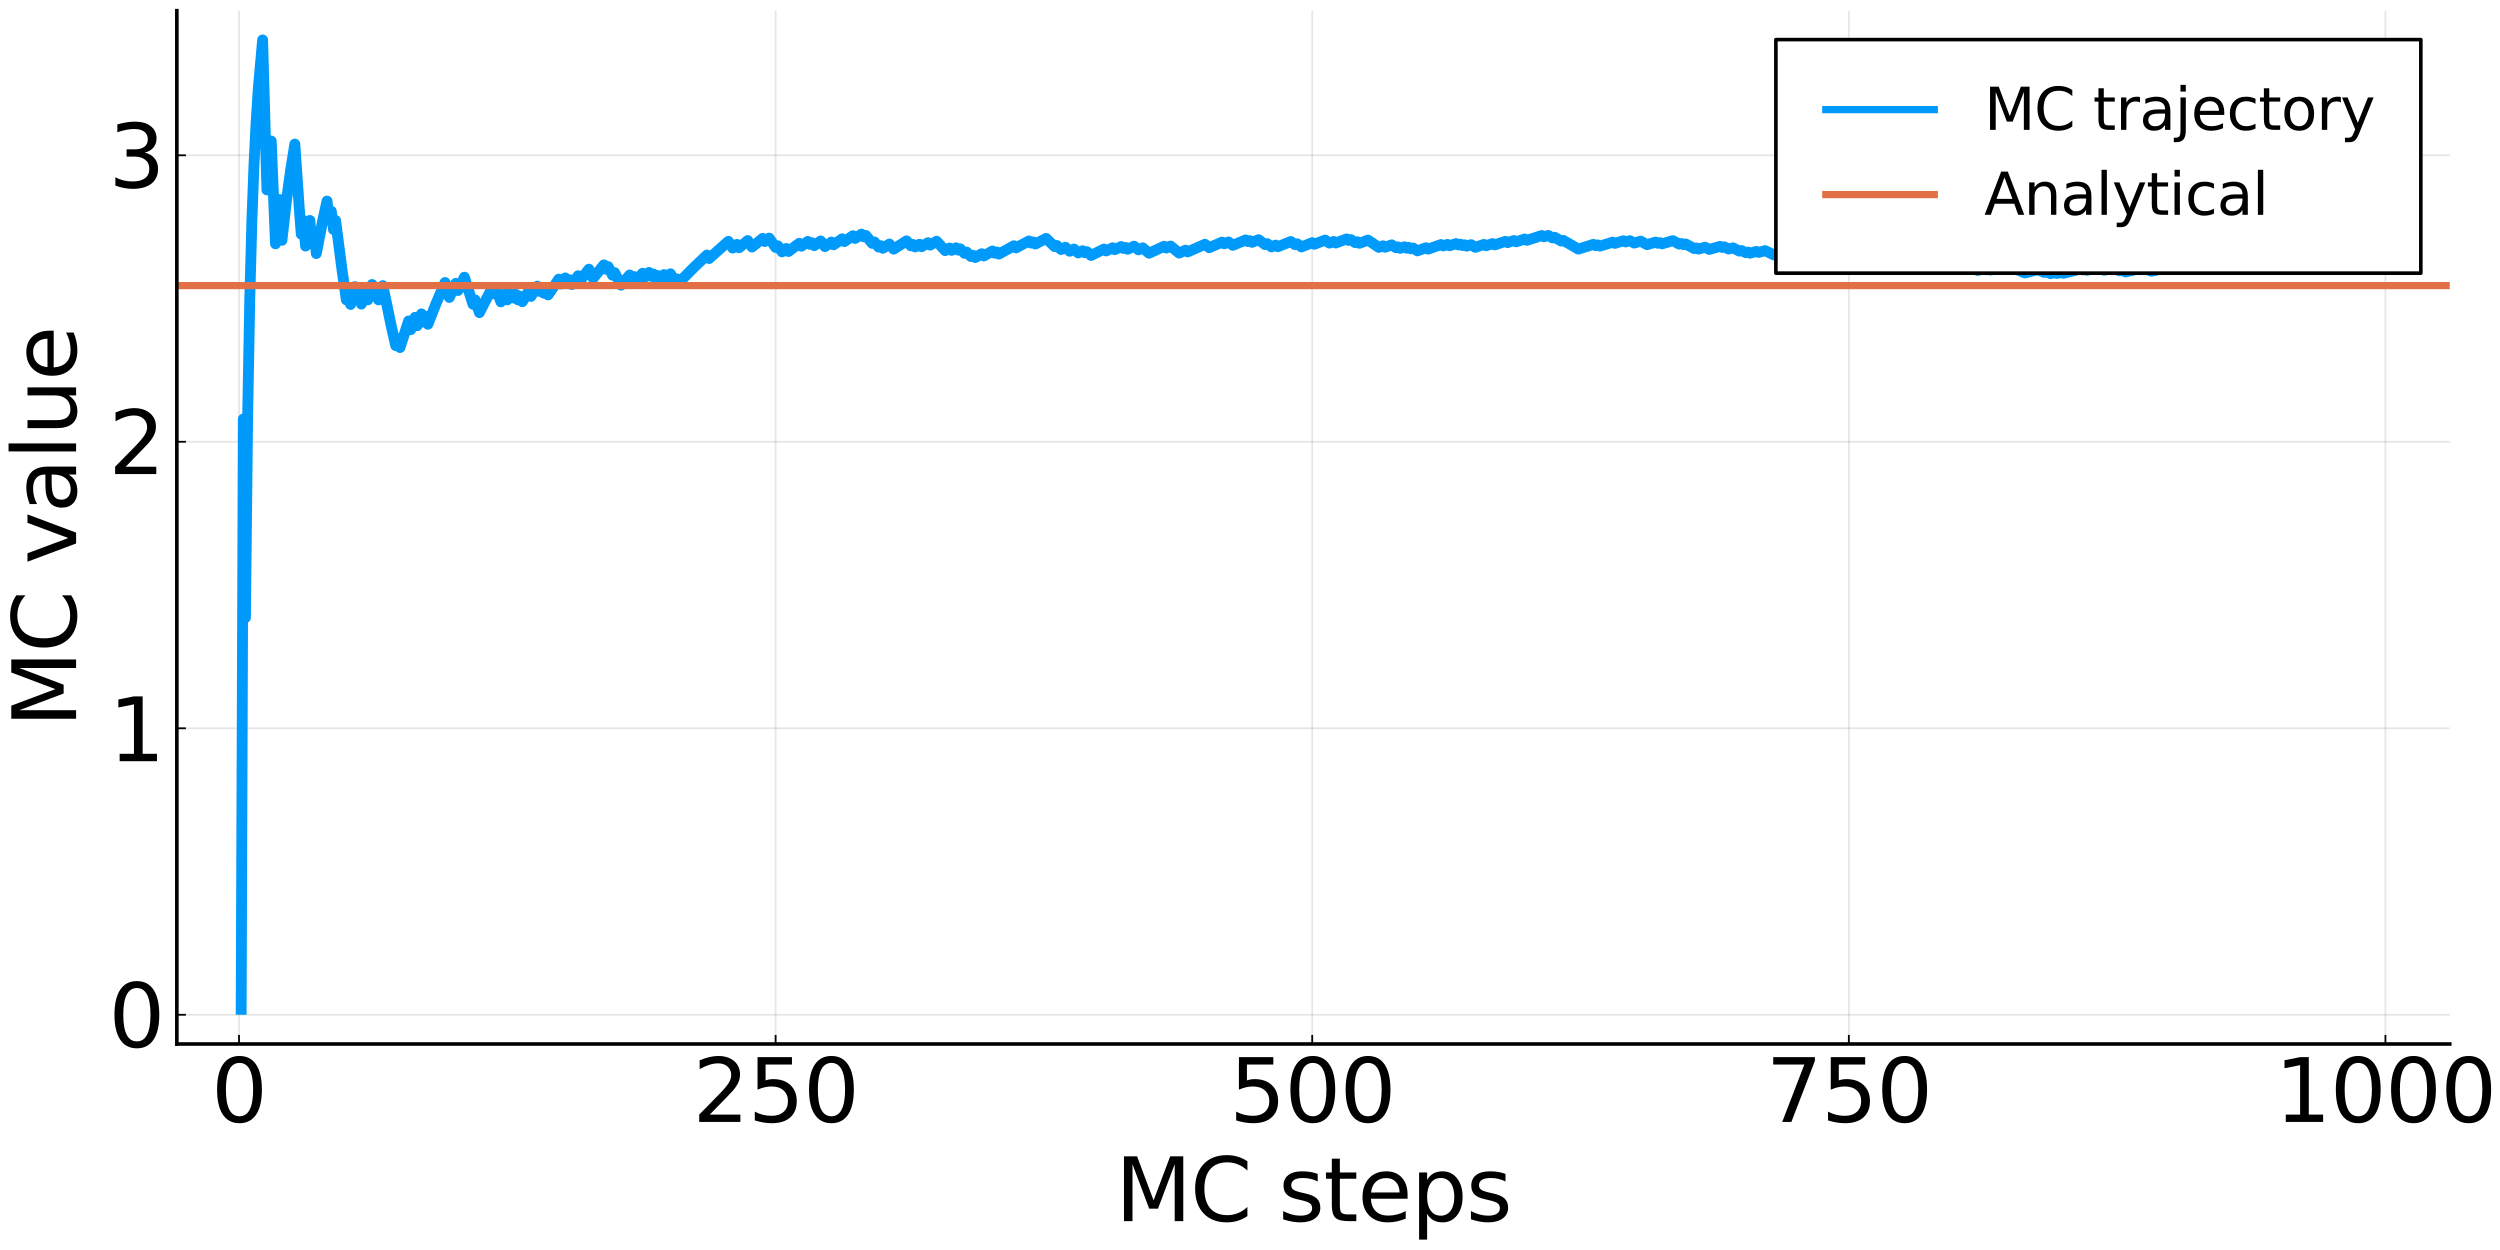 <?xml version="1.0" encoding="utf-8" standalone="no"?>
<!DOCTYPE svg PUBLIC "-//W3C//DTD SVG 1.1//EN"
  "http://www.w3.org/Graphics/SVG/1.1/DTD/svg11.dtd">
<svg xmlns:xlink="http://www.w3.org/1999/xlink" width="691.2pt" height="345.6pt" viewBox="0 0 691.2 345.6" xmlns="http://www.w3.org/2000/svg" version="1.1">
 <defs>
  <style type="text/css">*{stroke-linejoin: round; stroke-linecap: butt}</style>
 </defs>
 <g id="figure_1">
  <g id="patch_1">
   <path d="M 0 345.6 
L 691.2 345.6 
L 691.2 0 
L 0 0 
z
" style="fill: #ffffff"/>
  </g>
  <g id="axes_1">
   <g id="patch_2">
    <path d="M 48.89 288.647 
L 677.311 288.647 
L 677.311 2.953 
L 48.89 2.953 
z
" style="fill: #ffffff"/>
   </g>
   <g id="matplotlib.axis_1">
    <g id="xtick_1">
     <g id="line2d_1">
      <path d="M 66.082 288.647 
L 66.082 2.953 
" clip-path="url(#p43c8af22f7)" style="fill: none; stroke: #000000; stroke-opacity: 0.1; stroke-width: 0.5; stroke-linecap: square"/>
     </g>
     <g id="line2d_2">
      <defs>
       <path id="mfe2bfd192e" d="M 0 0 
L 0 -2.5 
" style="stroke: #000000; stroke-width: 0.5"/>
      </defs>
      <g>
       <use xlink:href="#mfe2bfd192e" x="66.082" y="288.647" style="stroke: #000000; stroke-width: 0.5"/>
      </g>
     </g>
     <g id="text_1">
      <!-- $0$ -->
      <g transform="translate(58.402 310.383)scale(0.24 -0.24)">
       <defs>
        <path id="DejaVuSans-30" d="M 2034 4250 
Q 1547 4250 1301 3770 
Q 1056 3291 1056 2328 
Q 1056 1369 1301 889 
Q 1547 409 2034 409 
Q 2525 409 2770 889 
Q 3016 1369 3016 2328 
Q 3016 3291 2770 3770 
Q 2525 4250 2034 4250 
z
M 2034 4750 
Q 2819 4750 3233 4129 
Q 3647 3509 3647 2328 
Q 3647 1150 3233 529 
Q 2819 -91 2034 -91 
Q 1250 -91 836 529 
Q 422 1150 422 2328 
Q 422 3509 836 4129 
Q 1250 4750 2034 4750 
z
" transform="scale(0.016)"/>
       </defs>
       <use xlink:href="#DejaVuSans-30" transform="translate(0 0.781)"/>
      </g>
     </g>
    </g>
    <g id="xtick_2">
     <g id="line2d_3">
      <path d="M 214.443 288.647 
L 214.443 2.953 
" clip-path="url(#p43c8af22f7)" style="fill: none; stroke: #000000; stroke-opacity: 0.1; stroke-width: 0.5; stroke-linecap: square"/>
     </g>
     <g id="line2d_4">
      <g>
       <use xlink:href="#mfe2bfd192e" x="214.443" y="288.647" style="stroke: #000000; stroke-width: 0.5"/>
      </g>
     </g>
     <g id="text_2">
      <!-- $250$ -->
      <g transform="translate(191.523 310.383)scale(0.24 -0.24)">
       <defs>
        <path id="DejaVuSans-32" d="M 1228 531 
L 3431 531 
L 3431 0 
L 469 0 
L 469 531 
Q 828 903 1448 1529 
Q 2069 2156 2228 2338 
Q 2531 2678 2651 2914 
Q 2772 3150 2772 3378 
Q 2772 3750 2511 3984 
Q 2250 4219 1831 4219 
Q 1534 4219 1204 4116 
Q 875 4013 500 3803 
L 500 4441 
Q 881 4594 1212 4672 
Q 1544 4750 1819 4750 
Q 2544 4750 2975 4387 
Q 3406 4025 3406 3419 
Q 3406 3131 3298 2873 
Q 3191 2616 2906 2266 
Q 2828 2175 2409 1742 
Q 1991 1309 1228 531 
z
" transform="scale(0.016)"/>
        <path id="DejaVuSans-35" d="M 691 4666 
L 3169 4666 
L 3169 4134 
L 1269 4134 
L 1269 2991 
Q 1406 3038 1543 3061 
Q 1681 3084 1819 3084 
Q 2600 3084 3056 2656 
Q 3513 2228 3513 1497 
Q 3513 744 3044 326 
Q 2575 -91 1722 -91 
Q 1428 -91 1123 -41 
Q 819 9 494 109 
L 494 744 
Q 775 591 1075 516 
Q 1375 441 1709 441 
Q 2250 441 2565 725 
Q 2881 1009 2881 1497 
Q 2881 1984 2565 2268 
Q 2250 2553 1709 2553 
Q 1456 2553 1204 2497 
Q 953 2441 691 2322 
L 691 4666 
z
" transform="scale(0.016)"/>
       </defs>
       <use xlink:href="#DejaVuSans-32" transform="translate(0 0.781)"/>
       <use xlink:href="#DejaVuSans-35" transform="translate(63.623 0.781)"/>
       <use xlink:href="#DejaVuSans-30" transform="translate(127.246 0.781)"/>
      </g>
     </g>
    </g>
    <g id="xtick_3">
     <g id="line2d_5">
      <path d="M 362.804 288.647 
L 362.804 2.953 
" clip-path="url(#p43c8af22f7)" style="fill: none; stroke: #000000; stroke-opacity: 0.1; stroke-width: 0.5; stroke-linecap: square"/>
     </g>
     <g id="line2d_6">
      <g>
       <use xlink:href="#mfe2bfd192e" x="362.804" y="288.647" style="stroke: #000000; stroke-width: 0.5"/>
      </g>
     </g>
     <g id="text_3">
      <!-- $500$ -->
      <g transform="translate(339.884 310.383)scale(0.24 -0.24)">
       <use xlink:href="#DejaVuSans-35" transform="translate(0 0.781)"/>
       <use xlink:href="#DejaVuSans-30" transform="translate(63.623 0.781)"/>
       <use xlink:href="#DejaVuSans-30" transform="translate(127.246 0.781)"/>
      </g>
     </g>
    </g>
    <g id="xtick_4">
     <g id="line2d_7">
      <path d="M 511.165 288.647 
L 511.165 2.953 
" clip-path="url(#p43c8af22f7)" style="fill: none; stroke: #000000; stroke-opacity: 0.1; stroke-width: 0.5; stroke-linecap: square"/>
     </g>
     <g id="line2d_8">
      <g>
       <use xlink:href="#mfe2bfd192e" x="511.165" y="288.647" style="stroke: #000000; stroke-width: 0.5"/>
      </g>
     </g>
     <g id="text_4">
      <!-- $750$ -->
      <g transform="translate(488.245 310.383)scale(0.24 -0.24)">
       <defs>
        <path id="DejaVuSans-37" d="M 525 4666 
L 3525 4666 
L 3525 4397 
L 1831 0 
L 1172 0 
L 2766 4134 
L 525 4134 
L 525 4666 
z
" transform="scale(0.016)"/>
       </defs>
       <use xlink:href="#DejaVuSans-37" transform="translate(0 0.781)"/>
       <use xlink:href="#DejaVuSans-35" transform="translate(63.623 0.781)"/>
       <use xlink:href="#DejaVuSans-30" transform="translate(127.246 0.781)"/>
      </g>
     </g>
    </g>
    <g id="xtick_5">
     <g id="line2d_9">
      <path d="M 659.526 288.647 
L 659.526 2.953 
" clip-path="url(#p43c8af22f7)" style="fill: none; stroke: #000000; stroke-opacity: 0.1; stroke-width: 0.5; stroke-linecap: square"/>
     </g>
     <g id="line2d_10">
      <g>
       <use xlink:href="#mfe2bfd192e" x="659.526" y="288.647" style="stroke: #000000; stroke-width: 0.5"/>
      </g>
     </g>
     <g id="text_5">
      <!-- $1000$ -->
      <g transform="translate(628.926 310.383)scale(0.24 -0.24)">
       <defs>
        <path id="DejaVuSans-31" d="M 794 531 
L 1825 531 
L 1825 4091 
L 703 3866 
L 703 4441 
L 1819 4666 
L 2450 4666 
L 2450 531 
L 3481 531 
L 3481 0 
L 794 0 
L 794 531 
z
" transform="scale(0.016)"/>
       </defs>
       <use xlink:href="#DejaVuSans-31" transform="translate(0 0.781)"/>
       <use xlink:href="#DejaVuSans-30" transform="translate(63.623 0.781)"/>
       <use xlink:href="#DejaVuSans-30" transform="translate(127.246 0.781)"/>
       <use xlink:href="#DejaVuSans-30" transform="translate(190.869 0.781)"/>
      </g>
     </g>
    </g>
    <g id="text_6">
     <!-- MC steps -->
     <g transform="translate(308.345 337.611)scale(0.24 -0.24)">
      <defs>
       <path id="DejaVuSans-4d" d="M 628 4666 
L 1569 4666 
L 2759 1491 
L 3956 4666 
L 4897 4666 
L 4897 0 
L 4281 0 
L 4281 4097 
L 3078 897 
L 2444 897 
L 1241 4097 
L 1241 0 
L 628 0 
L 628 4666 
z
" transform="scale(0.016)"/>
       <path id="DejaVuSans-43" d="M 4122 4306 
L 4122 3641 
Q 3803 3938 3442 4084 
Q 3081 4231 2675 4231 
Q 1875 4231 1450 3742 
Q 1025 3253 1025 2328 
Q 1025 1406 1450 917 
Q 1875 428 2675 428 
Q 3081 428 3442 575 
Q 3803 722 4122 1019 
L 4122 359 
Q 3791 134 3420 21 
Q 3050 -91 2638 -91 
Q 1578 -91 968 557 
Q 359 1206 359 2328 
Q 359 3453 968 4101 
Q 1578 4750 2638 4750 
Q 3056 4750 3426 4639 
Q 3797 4528 4122 4306 
z
" transform="scale(0.016)"/>
       <path id="DejaVuSans-20" transform="scale(0.016)"/>
       <path id="DejaVuSans-73" d="M 2834 3397 
L 2834 2853 
Q 2591 2978 2328 3040 
Q 2066 3103 1784 3103 
Q 1356 3103 1142 2972 
Q 928 2841 928 2578 
Q 928 2378 1081 2264 
Q 1234 2150 1697 2047 
L 1894 2003 
Q 2506 1872 2764 1633 
Q 3022 1394 3022 966 
Q 3022 478 2636 193 
Q 2250 -91 1575 -91 
Q 1294 -91 989 -36 
Q 684 19 347 128 
L 347 722 
Q 666 556 975 473 
Q 1284 391 1588 391 
Q 1994 391 2212 530 
Q 2431 669 2431 922 
Q 2431 1156 2273 1281 
Q 2116 1406 1581 1522 
L 1381 1569 
Q 847 1681 609 1914 
Q 372 2147 372 2553 
Q 372 3047 722 3315 
Q 1072 3584 1716 3584 
Q 2034 3584 2315 3537 
Q 2597 3491 2834 3397 
z
" transform="scale(0.016)"/>
       <path id="DejaVuSans-74" d="M 1172 4494 
L 1172 3500 
L 2356 3500 
L 2356 3053 
L 1172 3053 
L 1172 1153 
Q 1172 725 1289 603 
Q 1406 481 1766 481 
L 2356 481 
L 2356 0 
L 1766 0 
Q 1100 0 847 248 
Q 594 497 594 1153 
L 594 3053 
L 172 3053 
L 172 3500 
L 594 3500 
L 594 4494 
L 1172 4494 
z
" transform="scale(0.016)"/>
       <path id="DejaVuSans-65" d="M 3597 1894 
L 3597 1613 
L 953 1613 
Q 991 1019 1311 708 
Q 1631 397 2203 397 
Q 2534 397 2845 478 
Q 3156 559 3463 722 
L 3463 178 
Q 3153 47 2828 -22 
Q 2503 -91 2169 -91 
Q 1331 -91 842 396 
Q 353 884 353 1716 
Q 353 2575 817 3079 
Q 1281 3584 2069 3584 
Q 2775 3584 3186 3129 
Q 3597 2675 3597 1894 
z
M 3022 2063 
Q 3016 2534 2758 2815 
Q 2500 3097 2075 3097 
Q 1594 3097 1305 2825 
Q 1016 2553 972 2059 
L 3022 2063 
z
" transform="scale(0.016)"/>
       <path id="DejaVuSans-70" d="M 1159 525 
L 1159 -1331 
L 581 -1331 
L 581 3500 
L 1159 3500 
L 1159 2969 
Q 1341 3281 1617 3432 
Q 1894 3584 2278 3584 
Q 2916 3584 3314 3078 
Q 3713 2572 3713 1747 
Q 3713 922 3314 415 
Q 2916 -91 2278 -91 
Q 1894 -91 1617 61 
Q 1341 213 1159 525 
z
M 3116 1747 
Q 3116 2381 2855 2742 
Q 2594 3103 2138 3103 
Q 1681 3103 1420 2742 
Q 1159 2381 1159 1747 
Q 1159 1113 1420 752 
Q 1681 391 2138 391 
Q 2594 391 2855 752 
Q 3116 1113 3116 1747 
z
" transform="scale(0.016)"/>
      </defs>
      <use xlink:href="#DejaVuSans-4d"/>
      <use xlink:href="#DejaVuSans-43" x="86.279"/>
      <use xlink:href="#DejaVuSans-20" x="156.104"/>
      <use xlink:href="#DejaVuSans-73" x="187.891"/>
      <use xlink:href="#DejaVuSans-74" x="239.99"/>
      <use xlink:href="#DejaVuSans-65" x="279.199"/>
      <use xlink:href="#DejaVuSans-70" x="340.723"/>
      <use xlink:href="#DejaVuSans-73" x="404.199"/>
     </g>
    </g>
   </g>
   <g id="matplotlib.axis_2">
    <g id="ytick_1">
     <g id="line2d_11">
      <path d="M 48.89 280.562 
L 677.311 280.562 
" clip-path="url(#p43c8af22f7)" style="fill: none; stroke: #000000; stroke-opacity: 0.1; stroke-width: 0.5; stroke-linecap: square"/>
     </g>
     <g id="line2d_12">
      <defs>
       <path id="ma77772de84" d="M 0 0 
L 2.5 0 
" style="stroke: #000000; stroke-width: 0.5"/>
      </defs>
      <g>
       <use xlink:href="#ma77772de84" x="48.89" y="280.562" style="stroke: #000000; stroke-width: 0.5"/>
      </g>
     </g>
     <g id="text_7">
      <!-- $0$ -->
      <g transform="translate(30.03 289.68)scale(0.24 -0.24)">
       <use xlink:href="#DejaVuSans-30" transform="translate(0 0.781)"/>
      </g>
     </g>
    </g>
    <g id="ytick_2">
     <g id="line2d_13">
      <path d="M 48.89 201.353 
L 677.311 201.353 
" clip-path="url(#p43c8af22f7)" style="fill: none; stroke: #000000; stroke-opacity: 0.1; stroke-width: 0.5; stroke-linecap: square"/>
     </g>
     <g id="line2d_14">
      <g>
       <use xlink:href="#ma77772de84" x="48.89" y="201.353" style="stroke: #000000; stroke-width: 0.5"/>
      </g>
     </g>
     <g id="text_8">
      <!-- $1$ -->
      <g transform="translate(30.03 210.472)scale(0.24 -0.24)">
       <use xlink:href="#DejaVuSans-31" transform="translate(0 0.094)"/>
      </g>
     </g>
    </g>
    <g id="ytick_3">
     <g id="line2d_15">
      <path d="M 48.89 122.145 
L 677.311 122.145 
" clip-path="url(#p43c8af22f7)" style="fill: none; stroke: #000000; stroke-opacity: 0.1; stroke-width: 0.5; stroke-linecap: square"/>
     </g>
     <g id="line2d_16">
      <g>
       <use xlink:href="#ma77772de84" x="48.89" y="122.145" style="stroke: #000000; stroke-width: 0.5"/>
      </g>
     </g>
     <g id="text_9">
      <!-- $2$ -->
      <g transform="translate(30.03 131.264)scale(0.24 -0.24)">
       <use xlink:href="#DejaVuSans-32" transform="translate(0 0.781)"/>
      </g>
     </g>
    </g>
    <g id="ytick_4">
     <g id="line2d_17">
      <path d="M 48.89 42.937 
L 677.311 42.937 
" clip-path="url(#p43c8af22f7)" style="fill: none; stroke: #000000; stroke-opacity: 0.1; stroke-width: 0.5; stroke-linecap: square"/>
     </g>
     <g id="line2d_18">
      <g>
       <use xlink:href="#ma77772de84" x="48.89" y="42.937" style="stroke: #000000; stroke-width: 0.5"/>
      </g>
     </g>
     <g id="text_10">
      <!-- $3$ -->
      <g transform="translate(30.03 52.055)scale(0.24 -0.24)">
       <defs>
        <path id="DejaVuSans-33" d="M 2597 2516 
Q 3050 2419 3304 2112 
Q 3559 1806 3559 1356 
Q 3559 666 3084 287 
Q 2609 -91 1734 -91 
Q 1441 -91 1130 -33 
Q 819 25 488 141 
L 488 750 
Q 750 597 1062 519 
Q 1375 441 1716 441 
Q 2309 441 2620 675 
Q 2931 909 2931 1356 
Q 2931 1769 2642 2001 
Q 2353 2234 1838 2234 
L 1294 2234 
L 1294 2753 
L 1863 2753 
Q 2328 2753 2575 2939 
Q 2822 3125 2822 3475 
Q 2822 3834 2567 4026 
Q 2313 4219 1838 4219 
Q 1578 4219 1281 4162 
Q 984 4106 628 3988 
L 628 4550 
Q 988 4650 1302 4700 
Q 1616 4750 1894 4750 
Q 2613 4750 3031 4423 
Q 3450 4097 3450 3541 
Q 3450 3153 3228 2886 
Q 3006 2619 2597 2516 
z
" transform="scale(0.016)"/>
       </defs>
       <use xlink:href="#DejaVuSans-33" transform="translate(0 0.781)"/>
      </g>
     </g>
    </g>
    <g id="text_11">
     <!-- MC value -->
     <g transform="translate(21.039 201.126)rotate(-90)scale(0.24 -0.24)">
      <defs>
       <path id="DejaVuSans-76" d="M 191 3500 
L 800 3500 
L 1894 563 
L 2988 3500 
L 3597 3500 
L 2284 0 
L 1503 0 
L 191 3500 
z
" transform="scale(0.016)"/>
       <path id="DejaVuSans-61" d="M 2194 1759 
Q 1497 1759 1228 1600 
Q 959 1441 959 1056 
Q 959 750 1161 570 
Q 1363 391 1709 391 
Q 2188 391 2477 730 
Q 2766 1069 2766 1631 
L 2766 1759 
L 2194 1759 
z
M 3341 1997 
L 3341 0 
L 2766 0 
L 2766 531 
Q 2569 213 2275 61 
Q 1981 -91 1556 -91 
Q 1019 -91 701 211 
Q 384 513 384 1019 
Q 384 1609 779 1909 
Q 1175 2209 1959 2209 
L 2766 2209 
L 2766 2266 
Q 2766 2663 2505 2880 
Q 2244 3097 1772 3097 
Q 1472 3097 1187 3025 
Q 903 2953 641 2809 
L 641 3341 
Q 956 3463 1253 3523 
Q 1550 3584 1831 3584 
Q 2591 3584 2966 3190 
Q 3341 2797 3341 1997 
z
" transform="scale(0.016)"/>
       <path id="DejaVuSans-6c" d="M 603 4863 
L 1178 4863 
L 1178 0 
L 603 0 
L 603 4863 
z
" transform="scale(0.016)"/>
       <path id="DejaVuSans-75" d="M 544 1381 
L 544 3500 
L 1119 3500 
L 1119 1403 
Q 1119 906 1312 657 
Q 1506 409 1894 409 
Q 2359 409 2629 706 
Q 2900 1003 2900 1516 
L 2900 3500 
L 3475 3500 
L 3475 0 
L 2900 0 
L 2900 538 
Q 2691 219 2414 64 
Q 2138 -91 1772 -91 
Q 1169 -91 856 284 
Q 544 659 544 1381 
z
M 1991 3584 
L 1991 3584 
z
" transform="scale(0.016)"/>
      </defs>
      <use xlink:href="#DejaVuSans-4d"/>
      <use xlink:href="#DejaVuSans-43" x="86.279"/>
      <use xlink:href="#DejaVuSans-20" x="156.104"/>
      <use xlink:href="#DejaVuSans-76" x="187.891"/>
      <use xlink:href="#DejaVuSans-61" x="247.07"/>
      <use xlink:href="#DejaVuSans-6c" x="308.35"/>
      <use xlink:href="#DejaVuSans-75" x="336.133"/>
      <use xlink:href="#DejaVuSans-65" x="399.512"/>
     </g>
    </g>
   </g>
   <g id="line2d_19">
    <path d="M 66.676 280.562 
L 67.269 115.853 
L 67.863 170.756 
L 68.456 115.853 
L 69.05 82.911 
L 69.643 60.95 
L 70.236 45.264 
L 70.83 33.499 
L 71.423 24.348 
L 72.61 11.038 
L 73.797 52.504 
L 74.984 38.989 
L 76.171 67.409 
L 77.358 55.171 
L 77.951 66.44 
L 79.138 55.959 
L 80.325 47.224 
L 81.512 39.834 
L 82.699 57.029 
L 83.292 64.737 
L 83.886 60.95 
L 84.479 68.034 
L 85.666 60.95 
L 86.259 67.409 
L 86.853 64.087 
L 87.446 70.101 
L 89.227 60.95 
L 90.414 55.594 
L 91.007 60.95 
L 91.6 58.397 
L 92.194 63.446 
L 92.787 60.95 
L 94.568 74.676 
L 95.754 82.911 
L 96.348 80.328 
L 96.941 84.178 
L 98.128 79.251 
L 98.722 82.911 
L 99.315 80.558 
L 99.909 84.067 
L 101.095 79.561 
L 101.689 82.911 
L 102.876 78.661 
L 103.469 81.866 
L 104.063 79.823 
L 104.656 82.911 
L 105.843 78.978 
L 108.217 90.335 
L 109.404 95.546 
L 109.997 93.595 
L 110.591 96.088 
L 112.964 88.749 
L 113.558 91.147 
L 114.745 87.732 
L 115.338 90.055 
L 116.525 86.787 
L 117.118 89.04 
L 117.712 87.455 
L 118.305 89.649 
L 120.679 83.627 
L 123.053 78.107 
L 124.24 82.239 
L 126.02 78.345 
L 126.614 80.328 
L 128.394 76.637 
L 130.768 84.12 
L 131.361 82.911 
L 132.548 86.441 
L 135.515 80.659 
L 136.109 79.561 
L 136.702 81.25 
L 137.296 80.166 
L 138.482 83.451 
L 139.669 81.317 
L 140.263 82.911 
L 141.45 80.836 
L 142.043 82.397 
L 142.637 81.379 
L 143.23 82.911 
L 143.823 81.905 
L 144.417 83.41 
L 146.197 80.471 
L 146.791 81.942 
L 148.571 79.119 
L 149.164 80.558 
L 149.758 79.64 
L 150.351 81.055 
L 150.945 80.147 
L 151.538 81.539 
L 154.505 77.163 
L 155.099 78.519 
L 156.286 76.843 
L 156.879 78.175 
L 157.473 77.35 
L 158.066 78.661 
L 159.846 76.24 
L 160.44 77.525 
L 162.814 74.423 
L 164.001 76.922 
L 166.968 73.223 
L 167.561 74.435 
L 168.155 73.718 
L 169.342 76.096 
L 169.935 75.382 
L 171.715 78.84 
L 174.089 76.033 
L 174.683 77.151 
L 175.276 76.466 
L 175.869 77.569 
L 177.65 75.552 
L 178.243 76.637 
L 179.43 75.323 
L 180.023 76.392 
L 180.617 75.743 
L 181.21 76.798 
L 181.804 76.154 
L 182.397 77.197 
L 183.584 75.924 
L 184.178 76.952 
L 185.364 75.7 
L 186.551 77.718 
L 187.145 77.098 
L 187.738 78.091 
L 191.892 73.899 
L 195.453 70.52 
L 196.046 71.479 
L 200.794 67.239 
L 201.387 66.729 
L 202.574 68.589 
L 203.761 67.576 
L 204.355 68.49 
L 206.728 66.51 
L 207.915 68.301 
L 210.883 65.9 
L 211.476 66.777 
L 212.663 65.84 
L 214.443 68.417 
L 215.037 67.95 
L 216.224 69.63 
L 217.41 68.701 
L 218.004 69.529 
L 220.971 67.261 
L 221.565 68.075 
L 223.345 66.751 
L 223.938 67.555 
L 224.532 67.119 
L 225.125 67.915 
L 226.906 66.623 
L 228.092 68.19 
L 229.873 66.918 
L 230.466 67.689 
L 232.84 66.03 
L 233.433 66.791 
L 235.807 65.173 
L 236.401 65.924 
L 238.181 64.737 
L 238.774 65.478 
L 239.368 65.087 
L 241.148 67.278 
L 241.742 66.886 
L 242.929 68.32 
L 243.522 67.928 
L 244.115 68.637 
L 245.896 67.473 
L 247.083 68.871 
L 250.643 66.599 
L 251.83 67.966 
L 252.424 67.594 
L 253.017 68.271 
L 254.204 67.532 
L 254.797 68.201 
L 256.578 67.107 
L 257.171 67.77 
L 258.952 66.694 
L 261.325 69.294 
L 262.512 68.58 
L 263.106 69.219 
L 264.292 68.512 
L 264.886 69.145 
L 265.479 68.793 
L 266.666 70.046 
L 267.26 69.696 
L 268.447 70.932 
L 269.04 70.582 
L 269.633 71.194 
L 271.414 70.154 
L 272.007 70.76 
L 274.381 69.397 
L 274.974 69.997 
L 275.568 69.66 
L 276.161 70.256 
L 280.315 67.946 
L 280.909 68.533 
L 284.47 66.619 
L 285.063 67.199 
L 285.656 66.886 
L 286.25 67.462 
L 289.217 65.915 
L 291.591 68.174 
L 292.184 67.867 
L 293.371 68.978 
L 294.558 68.366 
L 295.745 69.462 
L 296.932 68.854 
L 298.119 69.937 
L 299.306 69.332 
L 299.899 69.868 
L 300.493 69.568 
L 301.679 70.631 
L 305.24 68.852 
L 305.834 69.376 
L 307.614 68.504 
L 308.207 69.024 
L 309.988 68.164 
L 310.581 68.679 
L 311.175 68.395 
L 311.768 68.907 
L 313.548 68.06 
L 314.735 69.074 
L 315.922 68.514 
L 317.702 70.014 
L 321.857 68.084 
L 322.45 68.576 
L 323.637 68.034 
L 326.011 69.975 
L 327.791 69.167 
L 328.384 69.645 
L 333.132 67.538 
L 334.319 68.481 
L 337.88 66.944 
L 338.473 67.409 
L 339.66 66.905 
L 340.847 67.828 
L 344.407 66.335 
L 345.001 66.791 
L 345.594 66.545 
L 346.188 66.999 
L 347.968 66.267 
L 349.748 67.612 
L 350.342 67.369 
L 351.529 68.255 
L 352.716 67.77 
L 353.309 68.21 
L 356.87 66.777 
L 358.057 67.646 
L 358.65 67.409 
L 359.837 68.271 
L 362.804 67.099 
L 363.398 67.525 
L 366.365 66.375 
L 367.552 67.219 
L 368.739 66.763 
L 369.332 67.182 
L 372.299 66.057 
L 372.893 66.472 
L 373.486 66.25 
L 374.673 67.074 
L 375.266 66.851 
L 375.86 67.261 
L 378.234 66.378 
L 381.201 68.395 
L 382.388 67.955 
L 382.981 68.353 
L 384.762 67.698 
L 385.948 68.488 
L 386.542 68.271 
L 387.135 68.663 
L 388.322 68.23 
L 388.916 68.62 
L 389.509 68.405 
L 390.103 68.793 
L 390.696 68.578 
L 391.883 69.351 
L 394.257 68.496 
L 394.85 68.878 
L 398.411 67.617 
L 399.004 67.996 
L 400.191 67.581 
L 400.785 67.959 
L 402.565 67.341 
L 403.158 67.716 
L 403.752 67.511 
L 404.345 67.885 
L 404.939 67.681 
L 405.532 68.053 
L 406.719 67.646 
L 407.906 68.385 
L 410.28 67.576 
L 410.873 67.943 
L 412.653 67.343 
L 413.247 67.707 
L 416.214 66.72 
L 416.808 67.081 
L 418.588 66.496 
L 419.181 66.856 
L 421.555 66.083 
L 422.149 66.44 
L 426.303 65.111 
L 426.896 65.465 
L 428.083 65.09 
L 429.27 65.795 
L 429.863 65.607 
L 431.644 66.654 
L 432.237 66.467 
L 436.391 68.869 
L 440.545 67.563 
L 441.139 67.9 
L 441.732 67.715 
L 442.326 68.051 
L 445.886 66.955 
L 446.48 67.288 
L 448.853 66.568 
L 449.447 66.899 
L 450.634 66.542 
L 451.821 67.201 
L 453.601 66.667 
L 455.381 67.646 
L 457.755 66.94 
L 458.349 67.263 
L 458.942 67.087 
L 459.535 67.409 
L 462.503 66.539 
L 464.283 67.496 
L 464.876 67.323 
L 465.47 67.64 
L 466.063 67.467 
L 468.437 68.724 
L 469.031 68.551 
L 469.624 68.863 
L 471.404 68.346 
L 472.591 68.965 
L 475.558 68.111 
L 476.152 68.419 
L 476.745 68.249 
L 477.932 68.861 
L 479.119 68.523 
L 480.899 69.433 
L 481.493 69.264 
L 482.68 69.866 
L 483.273 69.697 
L 483.867 69.997 
L 485.647 69.492 
L 486.24 69.79 
L 488.021 69.29 
L 490.395 70.472 
L 492.768 69.808 
L 493.362 70.101 
L 494.549 69.771 
L 495.736 70.353 
L 496.329 70.189 
L 498.109 71.056 
L 498.703 70.891 
L 499.89 71.465 
L 500.483 71.301 
L 501.077 71.586 
L 502.263 71.258 
L 503.45 71.826 
L 504.637 71.5 
L 505.231 71.782 
L 507.011 71.295 
L 507.604 71.576 
L 508.198 71.415 
L 508.791 71.695 
L 509.385 71.534 
L 509.978 71.813 
L 511.165 71.491 
L 511.758 71.77 
L 515.319 70.814 
L 515.913 71.091 
L 516.506 70.932 
L 517.693 71.483 
L 518.286 71.325 
L 518.88 71.6 
L 519.473 71.442 
L 520.067 71.715 
L 520.66 71.558 
L 521.254 71.83 
L 521.847 71.673 
L 523.034 72.216 
L 524.814 71.746 
L 526.001 72.285 
L 526.595 72.129 
L 528.375 72.932 
L 529.562 72.62 
L 530.155 72.886 
L 532.529 72.266 
L 533.122 72.531 
L 534.309 72.223 
L 534.903 72.487 
L 535.496 72.333 
L 536.09 72.596 
L 536.683 72.443 
L 538.463 73.227 
L 541.431 72.465 
L 546.772 74.778 
L 548.552 74.321 
L 549.145 74.575 
L 549.739 74.423 
L 550.332 74.676 
L 552.113 74.223 
L 552.706 74.475 
L 554.486 74.025 
L 555.673 74.526 
L 556.86 74.228 
L 559.827 75.468 
L 563.388 74.578 
L 565.168 75.312 
L 565.762 75.165 
L 566.949 75.652 
L 568.136 75.357 
L 568.729 75.6 
L 569.916 75.306 
L 570.509 75.548 
L 575.257 74.388 
L 575.85 74.628 
L 576.444 74.484 
L 577.037 74.724 
L 580.005 74.01 
L 581.785 74.723 
L 584.159 74.157 
L 585.939 74.864 
L 586.532 74.723 
L 587.719 75.191 
L 591.28 74.35 
L 591.873 74.583 
L 593.06 74.305 
L 594.841 74.999 
L 601.962 73.353 
L 603.149 73.811 
L 604.336 73.541 
L 604.929 73.769 
L 606.116 73.499 
L 606.709 73.727 
L 607.303 73.592 
L 607.896 73.819 
L 608.49 73.685 
L 609.677 74.136 
L 610.864 73.868 
L 611.457 74.093 
L 612.05 73.96 
L 613.237 74.408 
L 619.172 73.085 
L 619.765 73.308 
L 620.359 73.177 
L 622.139 73.841 
L 623.326 73.58 
L 625.106 74.239 
L 626.887 73.848 
L 627.48 74.066 
L 628.073 73.937 
L 628.667 74.155 
L 632.228 73.381 
L 632.821 73.598 
L 638.162 72.455 
L 638.755 72.67 
L 639.942 72.419 
L 640.536 72.634 
L 643.503 72.01 
L 644.096 72.224 
L 645.283 71.976 
L 645.877 72.189 
L 647.657 71.819 
L 648.251 72.031 
L 648.844 71.908 
L 649.437 72.121 
L 653.592 71.265 
L 654.185 71.476 
L 654.778 71.355 
L 655.965 71.776 
L 658.933 71.172 
L 659.526 71.382 
L 659.526 71.382 
" clip-path="url(#p43c8af22f7)" style="fill: none; stroke: #009afa; stroke-width: 3"/>
   </g>
   <g id="line2d_20">
    <path d="M -1 78.963 
L 692.2 78.963 
" clip-path="url(#p43c8af22f7)" style="fill: none; stroke: #e36f47; stroke-width: 2"/>
   </g>
   <g id="patch_3">
    <path d="M 48.89 288.647 
L 48.89 2.953 
" style="fill: none; stroke: #000000; stroke-linejoin: miter; stroke-linecap: square"/>
   </g>
   <g id="patch_4">
    <path d="M 48.89 288.647 
L 677.311 288.647 
" style="fill: none; stroke: #000000; stroke-linejoin: miter; stroke-linecap: square"/>
   </g>
   <g id="legend_1">
    <g id="patch_5">
     <path d="M 490.996 75.523 
L 669.311 75.523 
L 669.311 10.953 
L 490.996 10.953 
z
" style="fill: #ffffff; stroke: #000000; stroke-linejoin: miter"/>
    </g>
    <g id="line2d_21">
     <path d="M 503.796 30.31 
L 519.796 30.31 
L 535.796 30.31 
" style="fill: none; stroke: #009afa; stroke-width: 2; stroke-linejoin: miter"/>
    </g>
    <g id="text_12">
     <!-- MC trajectory -->
     <g transform="translate(548.596 35.91)scale(0.16 -0.16)">
      <defs>
       <path id="DejaVuSans-72" d="M 2631 2963 
Q 2534 3019 2420 3045 
Q 2306 3072 2169 3072 
Q 1681 3072 1420 2755 
Q 1159 2438 1159 1844 
L 1159 0 
L 581 0 
L 581 3500 
L 1159 3500 
L 1159 2956 
Q 1341 3275 1631 3429 
Q 1922 3584 2338 3584 
Q 2397 3584 2469 3576 
Q 2541 3569 2628 3553 
L 2631 2963 
z
" transform="scale(0.016)"/>
       <path id="DejaVuSans-6a" d="M 603 3500 
L 1178 3500 
L 1178 -63 
Q 1178 -731 923 -1031 
Q 669 -1331 103 -1331 
L -116 -1331 
L -116 -844 
L 38 -844 
Q 366 -844 484 -692 
Q 603 -541 603 -63 
L 603 3500 
z
M 603 4863 
L 1178 4863 
L 1178 4134 
L 603 4134 
L 603 4863 
z
" transform="scale(0.016)"/>
       <path id="DejaVuSans-63" d="M 3122 3366 
L 3122 2828 
Q 2878 2963 2633 3030 
Q 2388 3097 2138 3097 
Q 1578 3097 1268 2742 
Q 959 2388 959 1747 
Q 959 1106 1268 751 
Q 1578 397 2138 397 
Q 2388 397 2633 464 
Q 2878 531 3122 666 
L 3122 134 
Q 2881 22 2623 -34 
Q 2366 -91 2075 -91 
Q 1284 -91 818 406 
Q 353 903 353 1747 
Q 353 2603 823 3093 
Q 1294 3584 2113 3584 
Q 2378 3584 2631 3529 
Q 2884 3475 3122 3366 
z
" transform="scale(0.016)"/>
       <path id="DejaVuSans-6f" d="M 1959 3097 
Q 1497 3097 1228 2736 
Q 959 2375 959 1747 
Q 959 1119 1226 758 
Q 1494 397 1959 397 
Q 2419 397 2687 759 
Q 2956 1122 2956 1747 
Q 2956 2369 2687 2733 
Q 2419 3097 1959 3097 
z
M 1959 3584 
Q 2709 3584 3137 3096 
Q 3566 2609 3566 1747 
Q 3566 888 3137 398 
Q 2709 -91 1959 -91 
Q 1206 -91 779 398 
Q 353 888 353 1747 
Q 353 2609 779 3096 
Q 1206 3584 1959 3584 
z
" transform="scale(0.016)"/>
       <path id="DejaVuSans-79" d="M 2059 -325 
Q 1816 -950 1584 -1140 
Q 1353 -1331 966 -1331 
L 506 -1331 
L 506 -850 
L 844 -850 
Q 1081 -850 1212 -737 
Q 1344 -625 1503 -206 
L 1606 56 
L 191 3500 
L 800 3500 
L 1894 763 
L 2988 3500 
L 3597 3500 
L 2059 -325 
z
" transform="scale(0.016)"/>
      </defs>
      <use xlink:href="#DejaVuSans-4d"/>
      <use xlink:href="#DejaVuSans-43" x="86.279"/>
      <use xlink:href="#DejaVuSans-20" x="156.104"/>
      <use xlink:href="#DejaVuSans-74" x="187.891"/>
      <use xlink:href="#DejaVuSans-72" x="227.1"/>
      <use xlink:href="#DejaVuSans-61" x="268.213"/>
      <use xlink:href="#DejaVuSans-6a" x="329.492"/>
      <use xlink:href="#DejaVuSans-65" x="357.275"/>
      <use xlink:href="#DejaVuSans-63" x="418.799"/>
      <use xlink:href="#DejaVuSans-74" x="473.779"/>
      <use xlink:href="#DejaVuSans-6f" x="512.988"/>
      <use xlink:href="#DejaVuSans-72" x="574.17"/>
      <use xlink:href="#DejaVuSans-79" x="615.283"/>
     </g>
    </g>
    <g id="line2d_22">
     <path d="M 503.796 53.795 
L 519.796 53.795 
L 535.796 53.795 
" style="fill: none; stroke: #e36f47; stroke-width: 2; stroke-linejoin: miter"/>
    </g>
    <g id="text_13">
     <!-- Analytical -->
     <g transform="translate(548.596 59.395)scale(0.16 -0.16)">
      <defs>
       <path id="DejaVuSans-41" d="M 2188 4044 
L 1331 1722 
L 3047 1722 
L 2188 4044 
z
M 1831 4666 
L 2547 4666 
L 4325 0 
L 3669 0 
L 3244 1197 
L 1141 1197 
L 716 0 
L 50 0 
L 1831 4666 
z
" transform="scale(0.016)"/>
       <path id="DejaVuSans-6e" d="M 3513 2113 
L 3513 0 
L 2938 0 
L 2938 2094 
Q 2938 2591 2744 2837 
Q 2550 3084 2163 3084 
Q 1697 3084 1428 2787 
Q 1159 2491 1159 1978 
L 1159 0 
L 581 0 
L 581 3500 
L 1159 3500 
L 1159 2956 
Q 1366 3272 1645 3428 
Q 1925 3584 2291 3584 
Q 2894 3584 3203 3211 
Q 3513 2838 3513 2113 
z
" transform="scale(0.016)"/>
       <path id="DejaVuSans-69" d="M 603 3500 
L 1178 3500 
L 1178 0 
L 603 0 
L 603 3500 
z
M 603 4863 
L 1178 4863 
L 1178 4134 
L 603 4134 
L 603 4863 
z
" transform="scale(0.016)"/>
      </defs>
      <use xlink:href="#DejaVuSans-41"/>
      <use xlink:href="#DejaVuSans-6e" x="68.408"/>
      <use xlink:href="#DejaVuSans-61" x="131.787"/>
      <use xlink:href="#DejaVuSans-6c" x="193.066"/>
      <use xlink:href="#DejaVuSans-79" x="220.85"/>
      <use xlink:href="#DejaVuSans-74" x="280.029"/>
      <use xlink:href="#DejaVuSans-69" x="319.238"/>
      <use xlink:href="#DejaVuSans-63" x="347.021"/>
      <use xlink:href="#DejaVuSans-61" x="402.002"/>
      <use xlink:href="#DejaVuSans-6c" x="463.281"/>
     </g>
    </g>
   </g>
  </g>
 </g>
 <defs>
  <clipPath id="p43c8af22f7">
   <rect x="48.89" y="2.953" width="628.421" height="285.694"/>
  </clipPath>
 </defs>
</svg>
